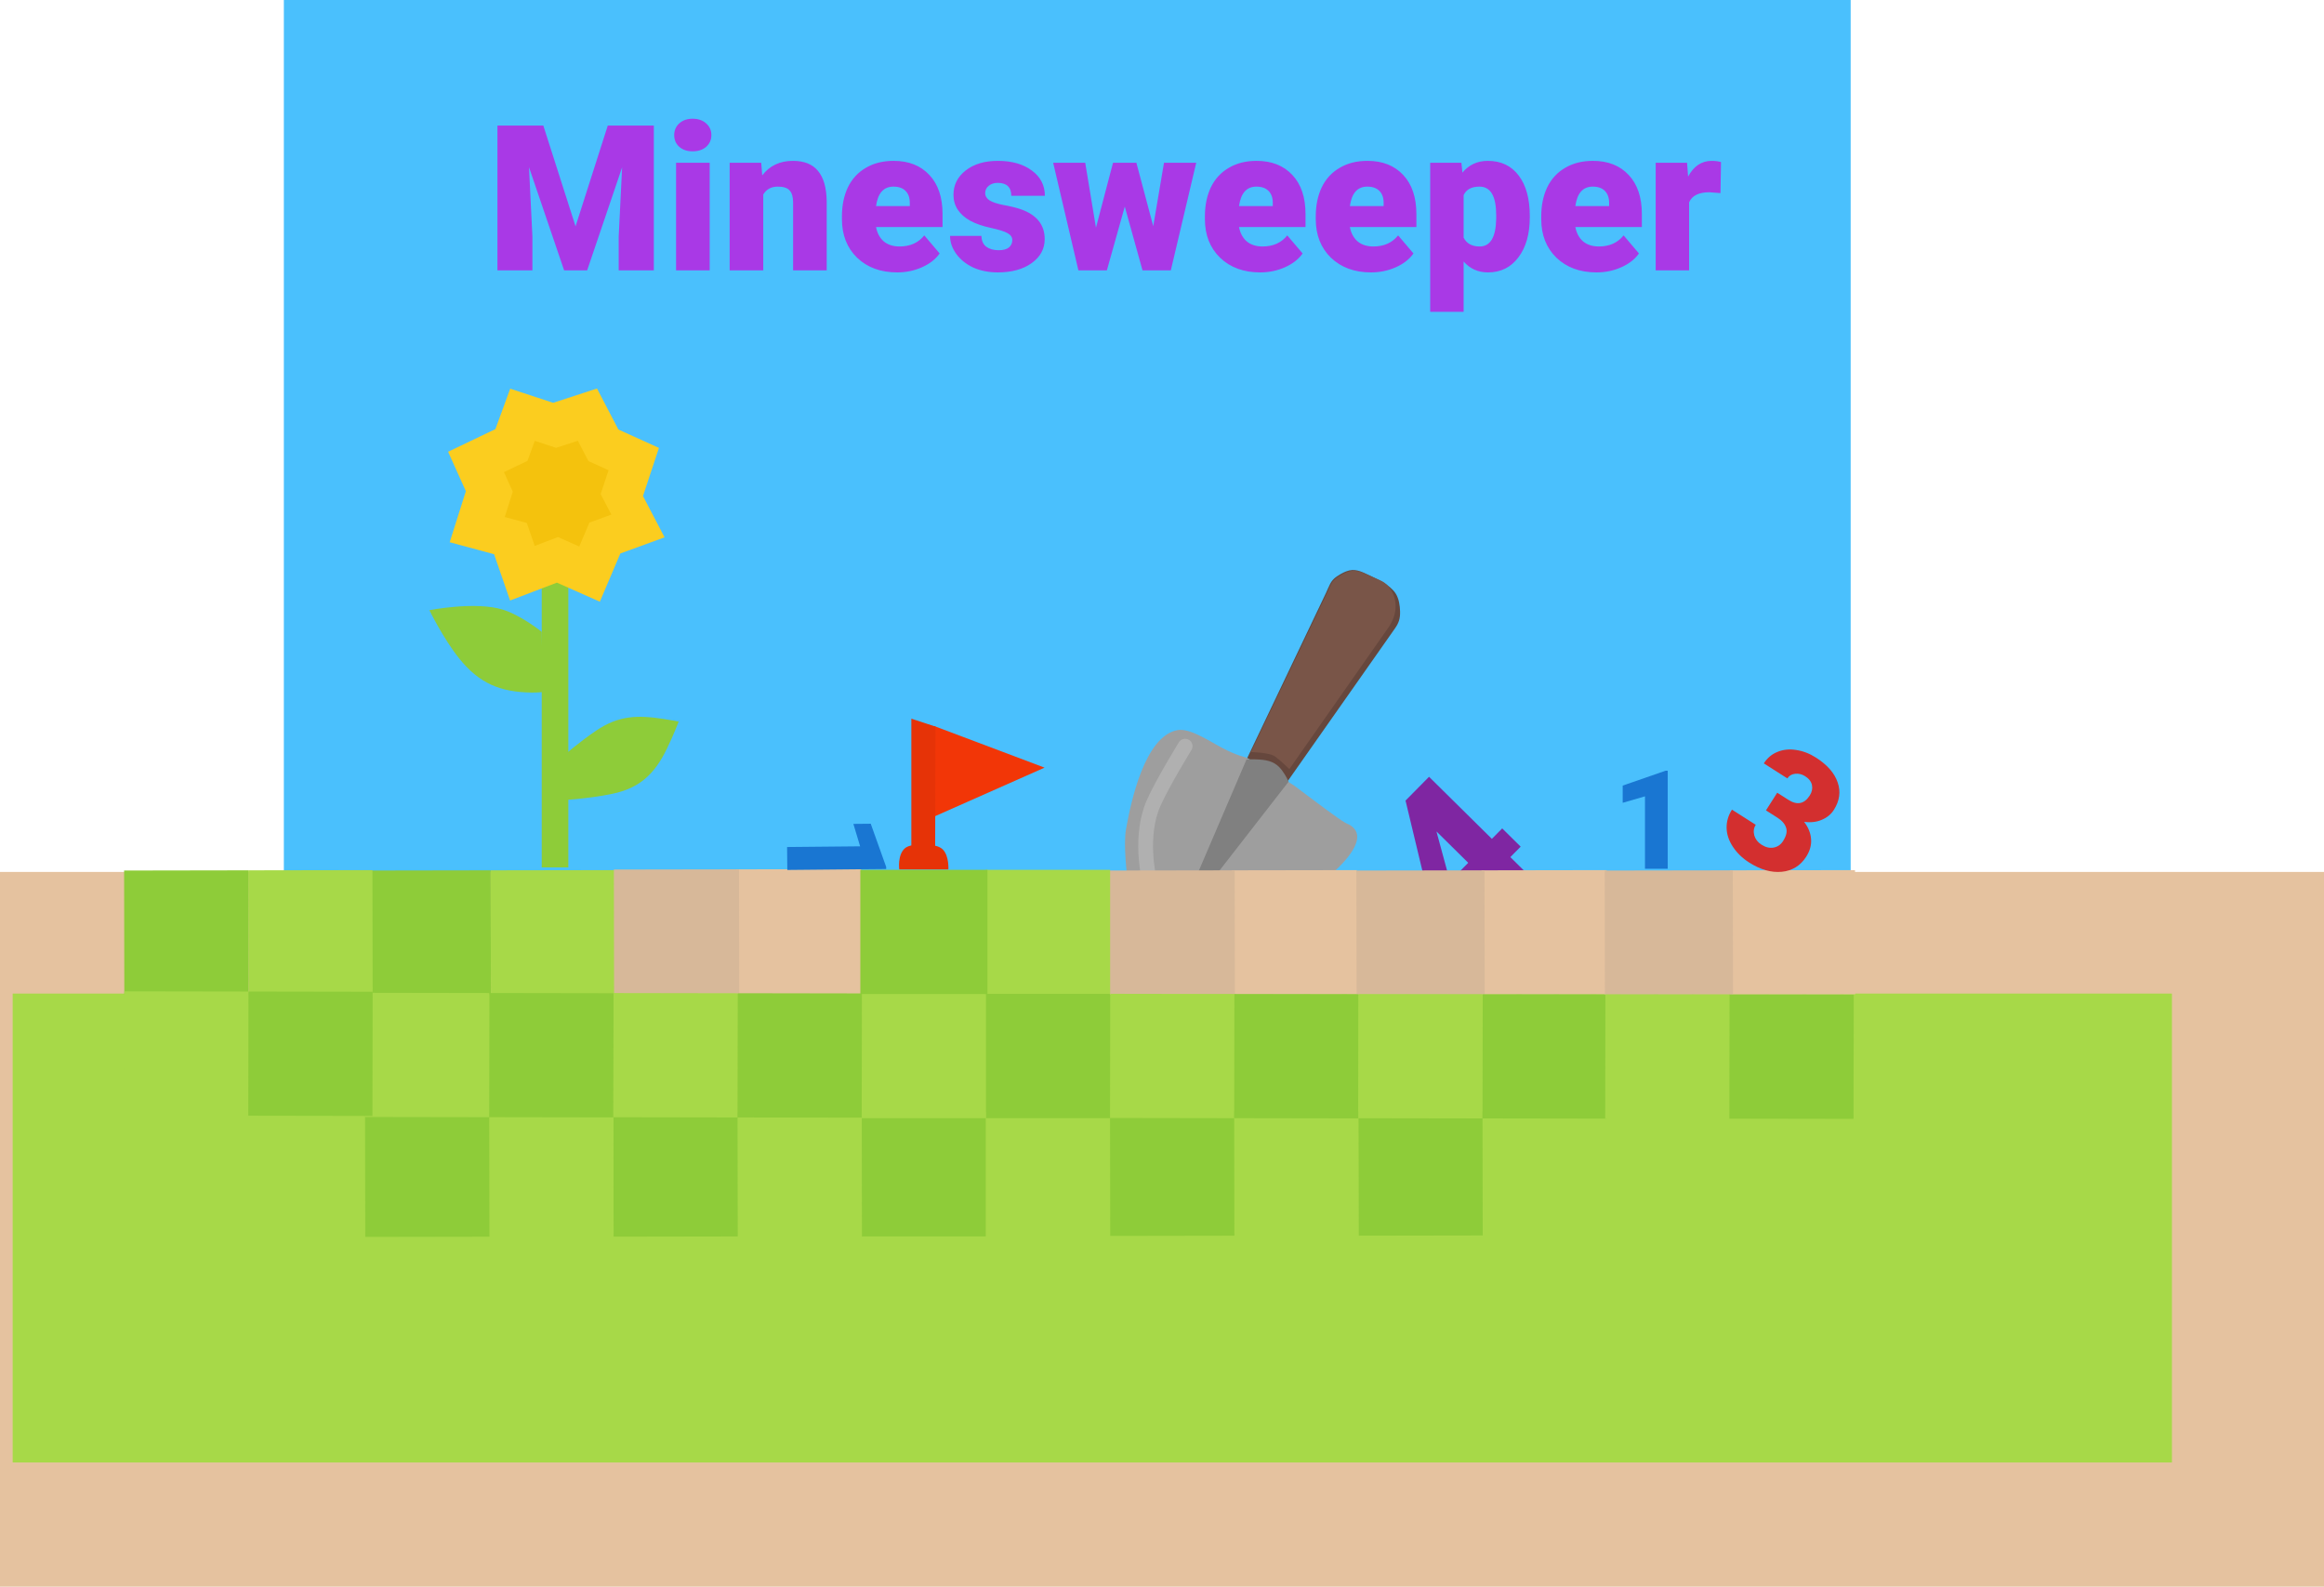 <svg version="1.1" xmlns="http://www.w3.org/2000/svg" xmlns:xlink="http://www.w3.org/1999/xlink" width="786.127" height="536.658" viewBox="0,0,786.127,536.658"><g transform="translate(126.518,17.2)"><g data-paper-data="{&quot;isPaintingLayer&quot;:true}" fill-rule="nonzero" stroke-linejoin="miter" stroke-miterlimit="10" stroke-dasharray="" stroke-dashoffset="0" style="mix-blend-mode: normal"><path d="M-30.5,377.8v-395h530v395z" fill="#4ac0fd" stroke="none" stroke-width="0" stroke-linecap="butt"/><path d="M-126.518,519.458v-241.753h786.127v241.753z" fill="#e5c29f" stroke="none" stroke-width="0" stroke-linecap="butt"/><path d="M-122.232,477.451v-158.597h730.403v158.597z" fill="#a7d948" stroke="none" stroke-width="0" stroke-linecap="butt"/><g data-paper-data="{&quot;index&quot;:null}" stroke="none" stroke-width="0" stroke-linecap="butt"><g><path d="M165,359v-42h42v42z" fill="#a7d948"/><path d="M165,401v-42h42v42z" fill="#8ecc39"/></g><g data-paper-data="{&quot;index&quot;:null}"><path d="M249,359v42h-42v-42z" fill="#a7d948"/><path d="M249.5,317v42h-43v-42z" fill="#8ecc39"/></g><g><g><path d="M122.965,359l42,-0.07l0.07,42l-42,0.07z" fill="#a7d948"/><path d="M80.965,359.07l42,-0.07l0.07,42l-42,0.07z" fill="#8ecc39"/></g><g><path d="M38.965,359.084l42,-0.07l0.07,42l-42,0.07z" fill="#a7d948"/><path d="M-3.035,359.153l42,-0.07l0.07,42l-42,0.07z" fill="#8ecc39"/></g></g><g><g><path d="M374.965,358.667l42,-0.07l0.07,42l-42,0.07z" fill="#a7d948"/><path d="M332.965,358.737l42,-0.07l0.07,42l-42,0.07z" fill="#8ecc39"/></g><g><path d="M290.965,358.75l42,-0.07l0.07,42l-42,0.07z" fill="#a7d948"/><path d="M248.965,358.82l42,-0.07l0.07,42l-42,0.07z" fill="#8ecc39"/></g></g></g><g><path d="M254.75,279.377c0,0 -1.317,-10.896 -0.39,-16.07c1.682,-9.394 6.339,-31.427 17.349,-33.545c4.261,-0.82 10.679,3.628 15.354,6.083c4.867,2.556 7.907,3.142 7.907,3.142c0,0 14.449,8.146 16.459,9.652c1.069,0.801 10.367,7.858 14.553,10.78c4.108,2.867 3.099,1.594 4.79,2.895c6.847,5.267 -7.926,16.944 -7.926,16.944l-15.094,2.62z" fill="#9e9e9e" stroke="none" stroke-width="0" stroke-linecap="butt"/><path d="M295.375,239.177c0,0 22.73,-47.635 26.634,-55.817c1.133,-2.373 1.493,-4.127 3.674,-5.597c0.831,-0.56 1.924,-1.21 3.104,-1.68c2.929,-1.167 5.006,-0.046 7.865,1.285c2.942,1.37 7.133,3.379 8.933,6.173c1.13,1.755 1.454,4.155 1.495,6.121c0.049,2.376 -0.405,3.8 -1.771,5.745c-4.154,5.915 -36.184,51.52 -36.184,51.52z" fill="#66473d" stroke="none" stroke-width="0" stroke-linecap="butt"/><path d="M284.875,278.677l-6.25,-0.5l16.5,-38.5c0,0 1.982,-0.14 4.249,0.012c3.344,0.224 5.683,0.91 7.705,3.583c1.402,1.854 2.295,3.905 2.295,3.905z" fill="#808080" stroke="none" stroke-width="0" stroke-linecap="butt"/><path d="M296.625,237.177c0,0 21.73,-45.385 25.634,-53.567c1.133,-2.373 1.493,-4.127 3.674,-5.597c0.831,-0.56 1.924,-1.21 3.104,-1.68c2.929,-1.167 5.006,-0.046 7.865,1.285c2.942,1.37 5.133,1.629 6.933,4.423c2.709,4.206 2.099,9.021 -0.776,13.115c-4.154,5.915 -33.434,47.77 -33.434,47.77c0,0 -3.018,-2.944 -4.896,-4.297c-1.879,-1.353 -8.104,-1.453 -8.104,-1.453z" fill="#795548" stroke="none" stroke-width="0" stroke-linecap="butt"/><path d="M262.125,279.677c0,0 -3.344,-14.007 1.543,-25.165c2.976,-6.793 10.707,-19.335 10.707,-19.335" fill="none" stroke="#b0b0b0" stroke-width="5" stroke-linecap="round"/></g><path d="M378.13,266.524l3.492,-3.536l6.249,6.172l-3.492,3.536l7.4,7.309l-8,8.099l-7.4,-7.309l-13.319,13.485l-5.421,-4.38l-8.682,-36.191l-0.082,-0.081l8,-8.099zM363.958,280.872l6.172,-6.249l-10.731,-10.599l0.335,1.306z" fill="#7f26a2" stroke="none" stroke-width="1" stroke-linecap="square"/><g stroke="none" stroke-width="0" stroke-linecap="butt"><path d="M56.731,276.18v-97.667h9v97.667z" fill="#8ecc39"/><path d="M31.063,148.933l-6,-13.333l16,-7.667l5,-13.667l14.518,4.775l14.846,-4.832l7.233,13.869l13.719,6.22l-5.399,16.271l7.302,13.976l-14.957,5.455l-6.935,16.311l-14.527,-6.444l-15.838,6.038l-5.416,-15.654l-15.014,-4.051z" fill="#fbcd1f"/><path d="M46.937,149.102l-2.976,-6.614l7.937,-3.803l2.48,-6.78l7.202,2.369l7.365,-2.397l3.588,6.88l6.806,3.086l-2.678,8.072l3.623,6.933l-7.42,2.706l-3.44,8.091l-7.207,-3.197l-7.857,2.996l-2.687,-7.766l-7.448,-2.009z" fill="#f4c20d"/><path d="M18.731,189.18c0,0 15.623,-3.09 24.944,-0.156c2.006,0.631 3.957,1.571 6.257,2.889c4.059,2.324 6.798,4.601 6.798,4.601l0.333,20.333c0,0 -1.456,0.219 -3.665,0.195c-10.745,-0.114 -17.858,-3.151 -24.585,-11.53c-5.354,-6.669 -10.083,-16.332 -10.083,-16.332z" fill="#8ecc39"/><path d="M62.731,253.513l1.667,-15.333c0,0 5.149,-4.485 10.718,-8.245c7.62,-5.144 13.944,-5.35 23.029,-3.936c2.834,0.441 4.92,0.848 4.92,0.848c0,0 -1.681,4.458 -4.054,9.307c-4.133,8.447 -9.127,13.183 -18.33,15.12c-8.465,1.782 -17.95,2.239 -17.95,2.239z" fill="#8ecc39"/></g><g data-paper-data="{&quot;index&quot;:null}" stroke="none" stroke-width="0" stroke-linecap="butt"><path d="M39.465,277.167l42,-0.07l0.07,42l-42,0.07z" fill="#a7d948"/><path d="M-2.535,277.237l42,-0.07l0.07,42l-42,0.07z" fill="#8ecc39"/></g><g stroke="none" stroke-width="0" stroke-linecap="butt"><path d="M122.465,276.833l42.333,-0.07l0.07,42l-42.333,0.07z" fill="#e5c29f"/><path d="M81.132,276.903l42.333,-0.07l0.07,42l-42.333,0.07z" fill="#d7b899"/></g><g stroke="none" stroke-width="0" stroke-linecap="butt"><path d="M290.132,277.167l42.333,-0.07l0.07,42l-42.333,0.07z" fill="#e5c29f"/><path d="M248.798,277.237l42.333,-0.07l0.07,42l-42.333,0.07z" fill="#d7b899"/></g><g stroke="none" stroke-width="0" stroke-linecap="butt"><path d="M374.632,277.167l42.333,-0.07l0.07,42l-42.333,0.07z" fill="#e5c29f"/><path d="M332.298,277.237l43.333,-0.07l0.07,42l-43.333,0.07z" fill="#d7b899"/></g><g stroke="none" stroke-width="0" stroke-linecap="butt"><path d="M189.624,258.925l-0.128,-30.552l37.328,14.062z" fill="#f23607"/><path d="M181.757,269.211v-43.336l8.181,2.685l-0.128,40.651z" fill="#e63307"/><path d="M177.667,276.881c0,0 -0.684,-4.896 1.911,-7.166c1.847,-1.616 6.403,-1.192 6.403,-1.192c0,0 4.54,-0.343 6.458,1.635c2.132,2.199 1.847,6.724 1.847,6.724z" fill="#e63307"/></g><path d="M139.801,277.042l-0.074,-7.761l24.701,-0.234l-2.278,-7.582l5.87,-0.056l5.221,14.607l0.007,0.709z" fill="#1976d2" stroke="none" stroke-width="1" stroke-linecap="square"/><path d="M57.268,25.269l10.902,34.091l10.902,-34.091h15.575v48.973h-11.883v-11.421l1.154,-23.42l-11.825,34.841h-7.787l-11.883,-34.899l1.154,23.477v11.421h-11.825v-48.973zM113.539,74.242h-11.364v-36.398h11.364zM101.54,28.499c0,-1.615 0.577,-2.942 1.73,-3.98c1.154,-1.038 2.653,-1.557 4.499,-1.557c1.884,0 3.403,0.519 4.557,1.557c1.192,1.038 1.788,2.365 1.788,3.98c0,1.615 -0.596,2.942 -1.788,3.98c-1.154,1 -2.673,1.5 -4.557,1.5c-1.846,0 -3.346,-0.5 -4.499,-1.5c-1.154,-1.038 -1.73,-2.365 -1.73,-3.98zM130.973,37.844l0.346,4.269c2.5,-3.269 5.961,-4.903 10.383,-4.903c3.807,0 6.634,1.134 8.48,3.403c1.884,2.23 2.865,5.634 2.942,10.21v23.42h-11.364v-22.958c0,-1.846 -0.385,-3.192 -1.154,-4.038c-0.731,-0.884 -2.077,-1.327 -4.038,-1.327c-2.192,0 -3.826,0.884 -4.903,2.653v25.669h-11.364v-36.398zM176.968,74.934c-5.576,0 -10.095,-1.654 -13.556,-4.961c-3.423,-3.346 -5.134,-7.691 -5.134,-13.037v-0.981c0,-3.692 0.673,-6.96 2.019,-9.806c1.384,-2.846 3.403,-5.038 6.057,-6.576c2.653,-1.577 5.788,-2.365 9.402,-2.365c5.115,0 9.152,1.596 12.114,4.788c2.961,3.153 4.442,7.557 4.442,13.21v4.384h-22.497c0.385,2.038 1.25,3.653 2.596,4.845c1.384,1.154 3.173,1.731 5.365,1.731c3.576,0 6.364,-1.25 8.364,-3.749l5.192,6.114c-1.384,1.961 -3.384,3.519 -5.999,4.672c-2.577,1.154 -5.365,1.731 -8.364,1.731zM175.699,45.92c-3.307,0 -5.268,2.192 -5.884,6.576h11.421v-0.865c0.038,-1.807 -0.423,-3.211 -1.384,-4.211c-0.961,-1 -2.346,-1.5 -4.153,-1.5zM215.908,64.032c0,-0.961 -0.5,-1.731 -1.5,-2.307c-1,-0.615 -2.923,-1.231 -5.768,-1.846c-2.807,-0.615 -5.134,-1.423 -6.98,-2.423c-1.846,-1.038 -3.25,-2.288 -4.211,-3.749c-0.961,-1.461 -1.442,-3.134 -1.442,-5.018c0,-3.346 1.384,-6.095 4.153,-8.249c2.769,-2.154 6.384,-3.23 10.845,-3.23c4.769,0 8.614,1.096 11.537,3.288c2.923,2.154 4.384,4.999 4.384,8.537h-11.364c0,-2.923 -1.538,-4.384 -4.615,-4.384c-1.192,0 -2.192,0.327 -3,0.981c-0.808,0.654 -1.211,1.481 -1.211,2.48c0,1 0.5,1.827 1.5,2.48c1,0.615 2.577,1.134 4.73,1.557c2.154,0.385 4.057,0.846 5.711,1.384c5.461,1.884 8.191,5.268 8.191,10.152c0,3.307 -1.481,6.018 -4.442,8.133c-2.923,2.077 -6.73,3.115 -11.421,3.115c-3.115,0 -5.903,-0.558 -8.364,-1.673c-2.423,-1.154 -4.326,-2.692 -5.711,-4.615c-1.384,-1.923 -2.077,-3.942 -2.077,-6.057h10.614c0.038,1.654 0.596,2.884 1.673,3.692c1.077,0.769 2.461,1.154 4.153,1.154c1.538,0 2.692,-0.308 3.461,-0.923c0.769,-0.654 1.154,-1.481 1.154,-2.48zM263.587,59.302l3.634,-21.458h10.902l-8.595,36.398h-9.575l-5.999,-21.574l-6.057,21.574h-9.633l-8.537,-36.398h10.845l3.634,21.977l5.768,-21.977h7.903zM299.751,74.934c-5.576,0 -10.095,-1.654 -13.556,-4.961c-3.423,-3.346 -5.134,-7.691 -5.134,-13.037v-0.981c0,-3.692 0.673,-6.96 2.019,-9.806c1.384,-2.846 3.403,-5.038 6.057,-6.576c2.653,-1.577 5.788,-2.365 9.402,-2.365c5.115,0 9.152,1.596 12.114,4.788c2.961,3.153 4.442,7.557 4.442,13.21v4.384h-22.497c0.385,2.038 1.25,3.653 2.596,4.845c1.384,1.154 3.173,1.731 5.365,1.731c3.576,0 6.364,-1.25 8.364,-3.749l5.192,6.114c-1.384,1.961 -3.384,3.519 -5.999,4.672c-2.577,1.154 -5.365,1.731 -8.364,1.731zM298.482,45.92c-3.307,0 -5.268,2.192 -5.884,6.576h11.421v-0.865c0.038,-1.807 -0.423,-3.211 -1.384,-4.211c-0.961,-1 -2.346,-1.5 -4.153,-1.5zM337.249,74.934c-5.576,0 -10.095,-1.654 -13.556,-4.961c-3.423,-3.346 -5.134,-7.691 -5.134,-13.037v-0.981c0,-3.692 0.673,-6.96 2.019,-9.806c1.384,-2.846 3.403,-5.038 6.057,-6.576c2.653,-1.577 5.788,-2.365 9.402,-2.365c5.115,0 9.152,1.596 12.114,4.788c2.961,3.153 4.442,7.557 4.442,13.21v4.384h-22.497c0.385,2.038 1.25,3.653 2.596,4.845c1.384,1.154 3.173,1.731 5.365,1.731c3.576,0 6.364,-1.25 8.364,-3.749l5.192,6.114c-1.384,1.961 -3.384,3.519 -5.999,4.672c-2.577,1.154 -5.365,1.731 -8.364,1.731zM335.98,45.92c-3.307,0 -5.268,2.192 -5.884,6.576h11.421v-0.865c0.038,-1.807 -0.423,-3.211 -1.384,-4.211c-0.961,-1 -2.346,-1.5 -4.153,-1.5zM390.955,56.303c0,5.653 -1.288,10.172 -3.865,13.556c-2.538,3.384 -5.961,5.076 -10.268,5.076c-3.346,0 -6.095,-1.231 -8.249,-3.692v17.017h-11.306v-50.416h10.556l0.346,3.346c2.192,-2.653 5.057,-3.98 8.595,-3.98c4.461,0 7.941,1.654 10.441,4.961c2.5,3.307 3.749,7.845 3.749,13.613zM379.592,55.61c0,-6.461 -1.884,-9.691 -5.653,-9.691c-2.692,0 -4.48,0.961 -5.365,2.884v14.363c1,2 2.807,3 5.422,3c3.615,0 5.48,-3.115 5.595,-9.345zM413.522,74.934c-5.576,0 -10.095,-1.654 -13.556,-4.961c-3.423,-3.346 -5.134,-7.691 -5.134,-13.037v-0.981c0,-3.692 0.673,-6.96 2.019,-9.806c1.384,-2.846 3.403,-5.038 6.057,-6.576c2.653,-1.577 5.788,-2.365 9.402,-2.365c5.115,0 9.152,1.596 12.114,4.788c2.961,3.153 4.442,7.557 4.442,13.21v4.384h-22.497c0.385,2.038 1.25,3.653 2.596,4.845c1.384,1.154 3.173,1.731 5.365,1.731c3.576,0 6.364,-1.25 8.364,-3.749l5.192,6.114c-1.384,1.961 -3.384,3.519 -5.999,4.672c-2.577,1.154 -5.365,1.731 -8.364,1.731zM412.253,45.92c-3.307,0 -5.268,2.192 -5.884,6.576h11.421v-0.865c0.038,-1.807 -0.423,-3.211 -1.384,-4.211c-0.961,-1 -2.346,-1.5 -4.153,-1.5zM455.461,48.112l-3.749,-0.288c-3.576,0 -5.864,1.134 -6.864,3.403v23.016h-11.306v-36.398h10.614l0.346,4.672c1.923,-3.538 4.576,-5.307 7.96,-5.307c1.231,0 2.288,0.135 3.173,0.404z" fill="#a939e6" stroke="none" stroke-width="1" stroke-linecap="square"/><g stroke="none" stroke-width="0" stroke-linecap="butt"><g><path d="M207,319v-42h42v42z" fill="#a7d948"/><path d="M207,361v-42h42v42z" fill="#8ecc39"/></g><g data-paper-data="{&quot;index&quot;:null}"><path d="M207,319v42h-42v-42z" fill="#a7d948"/><path d="M207.5,277v42h-43v-42z" fill="#8ecc39"/></g><g><g><path d="M290.965,361l-42,-0.07l0.07,-42l42,0.07z" fill="#a7d948"/><path d="M332.965,361.07l-42,-0.07l0.07,-42l42,0.07z" fill="#8ecc39"/></g><g><path d="M374.965,361.083l-42,-0.07l0.07,-42l42,0.07z" fill="#a7d948"/><path d="M416.965,361.153l-42,-0.07l0.07,-42l42,0.07z" fill="#8ecc39"/></g></g><g><g><path d="M38.965,360.667l-42,-0.07l0.07,-42l42,0.07z" fill="#a7d948"/><path d="M80.965,360.737l-42,-0.07l0.07,-42l42,0.07z" fill="#8ecc39"/></g><g><path d="M122.965,360.75l-42,-0.07l0.07,-42l42,0.07z" fill="#a7d948"/><path d="M164.965,360.82l-42,-0.07l0.07,-42l42,0.07z" fill="#8ecc39"/></g></g></g><g data-paper-data="{&quot;index&quot;:null}" stroke="none" stroke-width="0" stroke-linecap="butt"><path d="M-42.535,277.167l42,-0.07l0.07,42l-42,0.07z" fill="#a7d948"/><path d="M-84.535,277.237l42,-0.07l0.07,42l-42,0.07z" fill="#8ecc39"/></g><g data-paper-data="{&quot;index&quot;:null}" stroke="none" stroke-width="0" stroke-linecap="butt"><path d="M-42.535,360.167l-42,-0.07l0.07,-42l42,0.07z" fill="#a7d948"/><path d="M-0.535,360.237l-42,-0.07l0.07,-42l42,0.07z" fill="#8ecc39"/></g><g stroke="none" stroke-width="0" stroke-linecap="butt"><path d="M458.632,277.167l42.333,-0.07l0.07,42l-42.333,0.07z" fill="#e5c29f"/><path d="M416.298,277.237l43.333,-0.07l0.07,42l-43.333,0.07z" fill="#d7b899"/></g><g data-paper-data="{&quot;index&quot;:null}" stroke="none" stroke-width="0" stroke-linecap="butt"><path d="M458.465,361.167l-42,-0.07l0.07,-42l42,0.07z" fill="#a7d948"/><path d="M500.465,361.237l-42,-0.07l0.07,-42l42,0.07z" fill="#8ecc39"/></g><path d="M437.617,276.633h-7.695v-24.492l-7.539,2.188v-5.82l14.531,-5.039h0.703z" fill="#1976d2" stroke="none" stroke-width="1" stroke-linecap="square"/><path d="M474.653,250.918l3.779,2.41c2.98,1.9 5.394,1.401 7.242,-1.498c0.726,-1.138 0.969,-2.297 0.731,-3.477c-0.238,-1.181 -1.007,-2.185 -2.307,-3.015c-1.056,-0.674 -2.176,-0.95 -3.359,-0.827c-1.183,0.122 -2.068,0.644 -2.655,1.565l-7.964,-5.079c1.157,-1.815 2.686,-3.107 4.587,-3.877c1.918,-0.797 4.021,-1.018 6.31,-0.663c2.333,0.345 4.57,1.199 6.71,2.564c3.847,2.453 6.306,5.259 7.377,8.42c1.089,3.133 0.657,6.23 -1.295,9.291c-0.95,1.49 -2.309,2.605 -4.076,3.345c-1.74,0.757 -3.737,0.99 -5.988,0.697c1.4,1.808 2.183,3.717 2.349,5.728c0.193,2.028 -0.35,4.045 -1.628,6.049c-1.952,3.061 -4.716,4.766 -8.292,5.115c-3.531,0.339 -7.22,-0.718 -11.067,-3.171c-2.248,-1.434 -4.071,-3.206 -5.469,-5.317c-1.371,-2.093 -2.073,-4.218 -2.108,-6.374c-0.035,-2.156 0.57,-4.209 1.813,-6.16l8.045,5.131c-0.674,1.056 -0.841,2.245 -0.502,3.566c0.383,1.311 1.198,2.364 2.444,3.159c1.409,0.898 2.783,1.222 4.124,0.972c1.341,-0.25 2.4,-0.985 3.177,-2.204c1.106,-1.734 1.449,-3.229 1.032,-4.486c-0.4,-1.284 -1.373,-2.419 -2.917,-3.403l-3.901,-2.488z" fill="#d32f2f" stroke="none" stroke-width="1" stroke-linecap="square"/></g></g></svg>